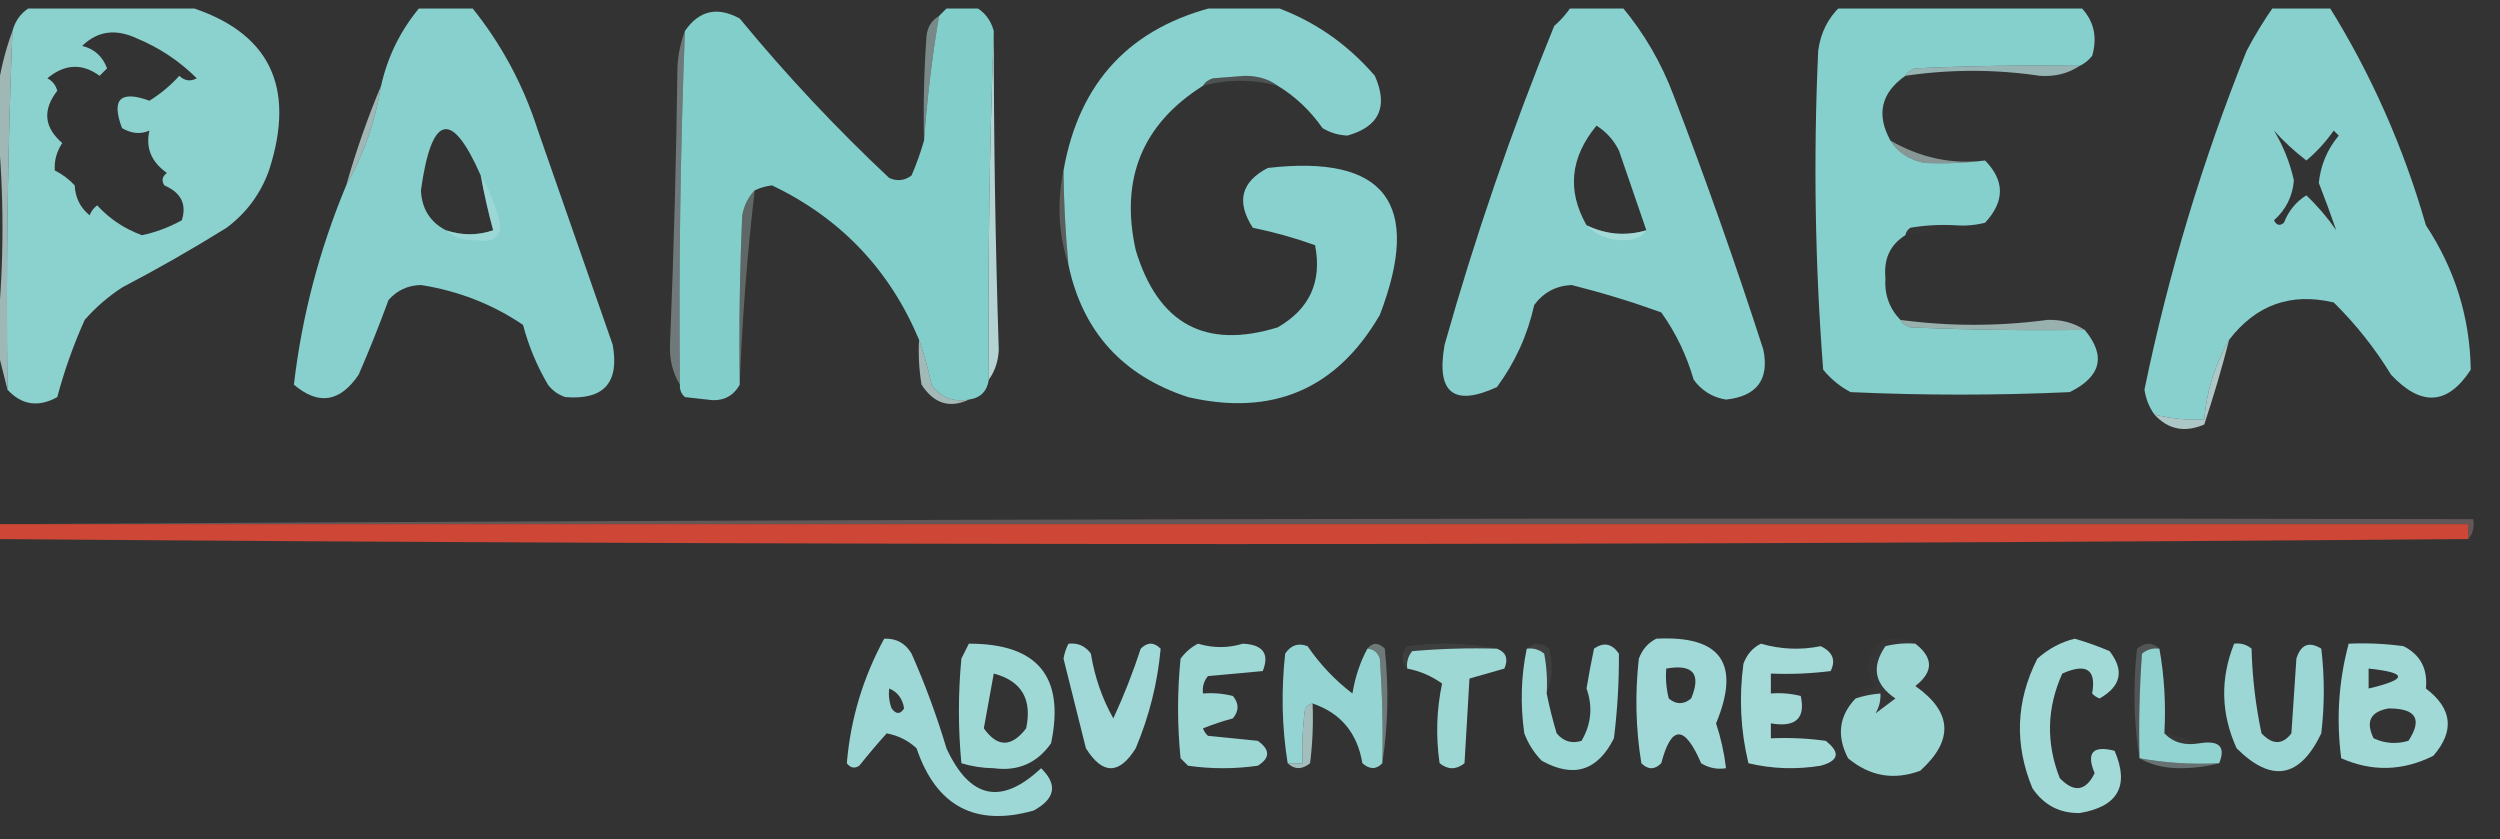 <svg width="146" height="49" viewBox="0 0 146 49" fill="none" xmlns="http://www.w3.org/2000/svg">
<rect x="0" y="0" width="146" height="49" fill="#333333" stroke="none"/>
<g id="logo-removebg-preview 1" clip-path="url(#clip0_857_41482)">
<g id="Group">
<path id="Vector" fill-rule="evenodd" clip-rule="evenodd" d="M24.582 0.354C25.551 0.354 26.521 0.354 27.491 0.354C29.248 2.511 30.558 4.935 31.418 7.627C32.873 11.8 34.328 15.97 35.782 20.136C36.183 22.354 35.261 23.372 33.018 23.191C32.602 23.055 32.263 22.813 32 22.464C31.353 21.364 30.868 20.2 30.545 18.973C28.752 17.763 26.764 16.987 24.582 16.645C23.822 16.662 23.192 16.953 22.691 17.518C22.153 18.988 21.572 20.442 20.945 21.882C19.857 23.49 18.596 23.684 17.164 22.464C17.631 18.463 18.649 14.584 20.218 10.827C21.234 9.042 21.913 7.103 22.255 5.009C22.649 3.26 23.424 1.708 24.582 0.354ZM28.073 10.245C28.277 11.351 28.519 12.418 28.8 13.445C27.895 13.758 26.973 13.758 26.036 13.445C25.117 12.968 24.632 12.192 24.582 11.118C25.203 6.661 26.367 6.37 28.073 10.245Z" fill="#87D0CD"/>
</g>
<g id="Group_2">
<path id="Vector_2" fill-rule="evenodd" clip-rule="evenodd" d="M91.782 0.354C92.752 0.354 93.722 0.354 94.691 0.354C96.001 1.912 97.019 3.658 97.746 5.591C99.625 10.49 101.37 15.435 102.982 20.427C103.331 22.167 102.604 23.137 100.8 23.336C100.011 23.208 99.38 22.82 98.909 22.173C98.5 20.748 97.87 19.439 97.018 18.245C95.298 17.623 93.552 17.09 91.782 16.645C90.871 16.689 90.144 17.076 89.6 17.809C89.208 19.571 88.48 21.171 87.418 22.609C84.884 23.764 83.866 22.939 84.364 20.136C86.152 13.803 88.285 7.597 90.764 1.518C91.164 1.168 91.503 0.78 91.782 0.354ZM96.146 13.445C94.962 13.799 93.799 13.702 92.655 13.155C91.505 11.14 91.699 9.2 93.237 7.336C93.806 7.699 94.243 8.184 94.546 8.791C95.08 10.348 95.613 11.899 96.146 13.445Z" fill="#88D0CD"/>
</g>
<g id="Group_3">
<path id="Vector_3" fill-rule="evenodd" clip-rule="evenodd" d="M107.491 0.354C112.146 0.354 116.8 0.354 121.455 0.354C122.271 1.153 122.513 2.123 122.182 3.264C121.976 3.52 121.733 3.714 121.455 3.845C118.253 3.797 115.053 3.845 111.855 3.991C111.588 4.072 111.394 4.217 111.273 4.427C109.853 5.426 109.562 6.686 110.4 8.209C110.852 8.924 111.53 9.361 112.436 9.518C113.598 9.568 114.762 9.519 115.927 9.373C117.085 10.551 117.085 11.763 115.927 13.009C115.353 13.153 114.772 13.202 114.182 13.155C113.304 13.107 112.431 13.155 111.564 13.3C111.402 13.411 111.305 13.557 111.273 13.736C110.39 14.29 110.003 15.114 110.109 16.209C110.037 17.176 110.328 18 110.982 18.682C111.104 18.892 111.297 19.037 111.564 19.118C114.956 19.264 118.35 19.312 121.746 19.264C123.005 20.776 122.714 21.988 120.873 22.9C116.606 23.094 112.34 23.094 108.073 22.9C107.455 22.574 106.922 22.137 106.473 21.591C105.995 15.411 105.898 9.205 106.182 2.973C106.314 1.933 106.75 1.06 107.491 0.354Z" fill="#85CFCC"/>
</g>
<g id="Group_4">
<path id="Vector_4" fill-rule="evenodd" clip-rule="evenodd" d="M132.8 0.354C133.867 0.354 134.933 0.354 136 0.354C138.475 4.328 140.366 8.595 141.673 13.155C143.374 15.735 144.247 18.547 144.291 21.591C142.947 23.661 141.396 23.758 139.636 21.882C138.696 20.343 137.581 18.937 136.291 17.664C133.788 17.072 131.751 17.8 130.182 19.845C129.355 21.261 128.87 22.813 128.727 24.5C127.738 24.546 126.768 24.449 125.818 24.209C125.518 23.798 125.324 23.314 125.236 22.755C126.634 15.983 128.622 9.389 131.2 2.973C131.683 2.057 132.217 1.184 132.8 0.354ZM132.8 7.627C133.363 8.252 133.993 8.834 134.691 9.373C135.285 8.876 135.819 8.294 136.291 7.627C136.388 7.724 136.485 7.821 136.582 7.918C135.913 8.722 135.525 9.643 135.418 10.682C135.782 11.616 136.122 12.537 136.436 13.445C135.921 12.703 135.339 12.024 134.691 11.409C134.088 11.78 133.652 12.313 133.382 13.009C133.14 13.209 132.946 13.161 132.8 12.864C133.498 12.244 133.886 11.468 133.964 10.536C133.731 9.492 133.343 8.522 132.8 7.627Z" fill="#87D0CD"/>
</g>
<g id="Group_5">
<path id="Vector_5" opacity="0.999" fill-rule="evenodd" clip-rule="evenodd" d="M1.891 0.354C4.897 0.354 7.903 0.354 10.909 0.354C15.714 1.818 17.314 5.018 15.709 9.954C15.221 11.315 14.397 12.43 13.236 13.3C11.247 14.537 9.211 15.701 7.127 16.791C6.318 17.318 5.591 17.948 4.945 18.682C4.281 20.167 3.748 21.67 3.345 23.191C2.236 23.804 1.267 23.658 0.436 22.755C0.351 15.765 0.448 8.783 0.727 1.809C0.905 1.147 1.293 0.662 1.891 0.354ZM4.8 2.682C5.691 1.807 6.758 1.662 8 2.245C9.324 2.796 10.488 3.572 11.491 4.573C11.117 4.772 10.778 4.723 10.473 4.427C9.949 5.003 9.367 5.487 8.727 5.882C7.02 5.261 6.487 5.795 7.127 7.482C7.679 7.805 8.212 7.853 8.727 7.627C8.494 8.628 8.834 9.452 9.745 10.1C9.469 10.309 9.42 10.551 9.6 10.827C10.576 11.251 10.915 11.93 10.618 12.864C9.886 13.269 9.11 13.56 8.291 13.736C7.274 13.366 6.401 12.784 5.673 11.991C5.471 12.144 5.326 12.338 5.236 12.573C4.687 12.129 4.396 11.547 4.364 10.827C4.028 10.466 3.64 10.175 3.2 9.954C3.16 9.392 3.305 8.859 3.636 8.354C2.573 7.438 2.476 6.42 3.345 5.3C3.253 4.966 3.059 4.724 2.764 4.573C3.776 3.73 4.794 3.682 5.818 4.427C5.964 4.282 6.109 4.136 6.254 3.991C5.989 3.288 5.504 2.852 4.8 2.682Z" fill="#8BD1CE"/>
</g>
<g id="Group_6">
<path id="Vector_6" fill-rule="evenodd" clip-rule="evenodd" d="M55.418 0.354C55.903 0.354 56.388 0.354 56.873 0.354C57.471 0.662 57.859 1.147 58.036 1.809C57.786 8.594 57.689 15.381 57.745 22.173C57.649 22.852 57.261 23.239 56.582 23.336C55.665 23.494 54.938 23.203 54.4 22.464C54.208 21.539 53.966 20.666 53.673 19.845C51.961 15.757 49.1 12.751 45.091 10.827C44.726 10.87 44.386 10.967 44.073 11.118C43.697 11.508 43.454 11.993 43.346 12.573C43.2 15.868 43.151 19.165 43.2 22.464C42.8 23.179 42.17 23.47 41.309 23.336C40.873 23.288 40.436 23.239 40 23.191C39.781 22.996 39.684 22.753 39.709 22.464C39.637 15.574 39.734 8.689 40 1.809C40.825 0.609 41.892 0.367 43.2 1.082C45.912 4.376 48.821 7.479 51.927 10.391C52.396 10.6 52.833 10.552 53.236 10.245C53.525 9.574 53.767 8.895 53.964 8.209C54.137 5.806 54.428 3.382 54.836 0.936C55.03 0.742 55.224 0.548 55.418 0.354Z" fill="#81CECB"/>
</g>
<g id="Group_7">
<path id="Vector_7" fill-rule="evenodd" clip-rule="evenodd" d="M71.127 0.354C72.194 0.354 73.26 0.354 74.327 0.354C76.651 1.158 78.639 2.515 80.291 4.427C81.086 6.229 80.553 7.393 78.691 7.918C78.167 7.896 77.682 7.75 77.236 7.482C76.515 6.454 75.643 5.63 74.618 5.009C74.117 4.631 73.486 4.437 72.727 4.427C72.097 4.476 71.467 4.524 70.836 4.573C70.57 4.654 70.376 4.799 70.254 5.009C66.71 7.247 65.401 10.447 66.327 14.609C67.627 18.918 70.391 20.422 74.618 19.118C76.489 18.042 77.216 16.442 76.8 14.318C75.619 13.897 74.407 13.557 73.163 13.3C72.186 11.786 72.477 10.623 74.036 9.809C80.897 9.015 83.079 11.875 80.582 18.391C78.059 22.729 74.326 24.329 69.382 23.191C65.559 21.939 63.231 19.37 62.4 15.482C62.222 13.645 62.126 11.802 62.109 9.954C63.023 4.774 66.029 1.574 71.127 0.354Z" fill="#89D1CE"/>
</g>
<g id="Group_8">
<path id="Vector_8" opacity="0.735" fill-rule="evenodd" clip-rule="evenodd" d="M121.455 3.845C120.784 4.295 120.008 4.489 119.127 4.427C116.507 4.04 113.889 4.04 111.273 4.427C111.395 4.217 111.588 4.072 111.855 3.991C115.053 3.845 118.253 3.797 121.455 3.845Z" fill="#BAE3E1"/>
</g>
<g id="Group_9">
<path id="Vector_9" opacity="0.481" fill-rule="evenodd" clip-rule="evenodd" d="M54.836 0.937C54.428 3.382 54.137 5.807 53.963 8.209C53.915 6.171 53.963 4.134 54.109 2.1C54.167 1.571 54.41 1.183 54.836 0.937Z" fill="#C3E7E5"/>
</g>
<g id="Group_10">
<path id="Vector_10" opacity="0.165" fill-rule="evenodd" clip-rule="evenodd" d="M74.618 5.009C73.163 4.621 71.709 4.621 70.254 5.009C70.376 4.799 70.57 4.654 70.836 4.573C71.467 4.524 72.097 4.476 72.727 4.427C73.486 4.437 74.117 4.631 74.618 5.009Z" fill="#D2EDEC"/>
</g>
<g id="Group_11">
<path id="Vector_11" opacity="0.727" fill-rule="evenodd" clip-rule="evenodd" d="M0.727 1.809C0.448 8.783 0.351 15.765 0.436 22.755C0.242 21.979 0.048 21.203 -0.146 20.427C-0.146 20.039 -0.146 19.651 -0.146 19.264C0.242 15.288 0.242 11.312 -0.146 7.336C-0.146 6.658 -0.146 5.979 -0.146 5.3C0.02 4.107 0.311 2.943 0.727 1.809Z" fill="#C7E9E7"/>
</g>
<g id="Group_12">
<path id="Vector_12" opacity="0.714" fill-rule="evenodd" clip-rule="evenodd" d="M22.255 5.009C21.913 7.103 21.234 9.043 20.218 10.828C20.789 8.823 21.468 6.883 22.255 5.009Z" fill="#CDEBEA"/>
</g>
<g id="Group_13">
<path id="Vector_13" opacity="0.384" fill-rule="evenodd" clip-rule="evenodd" d="M40 1.809C39.734 8.689 39.637 15.574 39.709 22.464C39.287 21.781 39.093 21.005 39.127 20.136C39.351 14.709 39.496 9.279 39.564 3.845C39.618 3.108 39.763 2.429 40 1.809Z" fill="#D1ECEB"/>
</g>
<g id="Group_14">
<path id="Vector_14" opacity="0.549" fill-rule="evenodd" clip-rule="evenodd" d="M110.4 8.209C112.167 9.225 114.01 9.613 115.927 9.373C114.762 9.519 113.598 9.568 112.436 9.518C111.53 9.361 110.851 8.924 110.4 8.209Z" fill="#CAEAE8"/>
</g>
<g id="Group_15">
<path id="Vector_15" opacity="0.225" fill-rule="evenodd" clip-rule="evenodd" d="M62.109 9.955C62.126 11.802 62.223 13.645 62.4 15.482C61.812 13.659 61.715 11.816 62.109 9.955Z" fill="#E4F4F3"/>
</g>
<g id="Group_16">
<path id="Vector_16" opacity="0.255" fill-rule="evenodd" clip-rule="evenodd" d="M28.073 10.246C28.497 10.953 28.836 11.729 29.091 12.573C29.436 13.731 29 14.216 27.782 14.027C27.088 14.068 26.507 13.874 26.036 13.446C26.973 13.758 27.894 13.758 28.8 13.446C28.519 12.418 28.277 11.351 28.073 10.246Z" fill="#D1EDEB"/>
</g>
<g id="Group_17">
<path id="Vector_17" opacity="0.01" fill-rule="evenodd" clip-rule="evenodd" d="M114.182 13.155C113.256 13.394 112.286 13.588 111.273 13.736C111.305 13.557 111.402 13.411 111.564 13.3C112.431 13.155 113.304 13.107 114.182 13.155Z" fill="#EDF8F7"/>
</g>
<g id="Group_18">
<path id="Vector_18" opacity="0.349" fill-rule="evenodd" clip-rule="evenodd" d="M92.654 13.155C93.798 13.702 94.962 13.799 96.145 13.446C95.903 13.809 95.515 14.003 94.982 14.027C94.043 14.072 93.267 13.781 92.654 13.155Z" fill="#D6EEED"/>
</g>
<g id="Group_19">
<path id="Vector_19" opacity="0.286" fill-rule="evenodd" clip-rule="evenodd" d="M44.073 11.118C43.631 14.923 43.34 18.705 43.2 22.464C43.151 19.165 43.2 15.868 43.345 12.573C43.454 11.993 43.696 11.509 44.073 11.118Z" fill="#CEEBEA"/>
</g>
<g id="Group_20">
<path id="Vector_20" opacity="0.688" fill-rule="evenodd" clip-rule="evenodd" d="M110.982 18.682C113.84 19.064 116.701 19.064 119.564 18.682C120.384 18.655 121.112 18.849 121.746 19.264C118.35 19.312 114.956 19.263 111.564 19.118C111.297 19.037 111.104 18.892 110.982 18.682Z" fill="#C5E8E6"/>
</g>
<g id="Group_21">
<path id="Vector_21" opacity="0.89" fill-rule="evenodd" clip-rule="evenodd" d="M58.037 1.809C58.032 7.93 58.129 14.136 58.328 20.427C58.299 21.096 58.105 21.678 57.746 22.173C57.689 15.382 57.786 8.594 58.037 1.809Z" fill="#C2E7E5"/>
</g>
<g id="Group_22">
<path id="Vector_22" opacity="0.728" fill-rule="evenodd" clip-rule="evenodd" d="M53.673 19.845C53.966 20.666 54.208 21.539 54.4 22.463C54.938 23.203 55.665 23.494 56.582 23.336C55.454 23.863 54.533 23.572 53.818 22.463C53.673 21.596 53.625 20.723 53.673 19.845Z" fill="#CDEBE9"/>
</g>
<g id="Group_23">
<path id="Vector_23" opacity="0.814" fill-rule="evenodd" clip-rule="evenodd" d="M130.182 19.845C129.757 21.509 129.272 23.157 128.727 24.791C127.59 25.281 126.62 25.087 125.818 24.209C126.768 24.449 127.738 24.546 128.727 24.5C128.87 22.813 129.355 21.261 130.182 19.845Z" fill="#C9E9E8"/>
</g>
<g id="Group_24">
<path id="Vector_24" opacity="0.255" fill-rule="evenodd" clip-rule="evenodd" d="M0.146 30.609C48.194 30.318 96.291 30.221 144.436 30.318C144.514 30.783 144.417 31.171 144.146 31.482C144.146 31.191 144.146 30.9 144.146 30.609C96.145 30.609 48.145 30.609 0.146 30.609Z" fill="#F0C0C0"/>
</g>
<g id="Group_25">
<path id="Vector_25" opacity="0.945" fill-rule="evenodd" clip-rule="evenodd" d="M-0.146 30.609C-0.049 30.609 0.048 30.609 0.145 30.609C48.145 30.609 96.145 30.609 144.145 30.609C144.145 30.9 144.145 31.191 144.145 31.482C96.077 31.869 47.98 31.869 -0.146 31.482C-0.146 31.191 -0.146 30.9 -0.146 30.609Z" fill="#D54736"/>
</g>
<g id="Group_26">
<path id="Vector_26" opacity="0.058" fill-rule="evenodd" clip-rule="evenodd" d="M87.418 37.882C85.767 37.834 84.118 37.882 82.473 38.027C82.229 38.321 82.132 38.661 82.182 39.045C81.803 38.643 81.803 38.206 82.182 37.736C83.98 37.498 85.725 37.547 87.418 37.882Z" fill="#EEF8F7"/>
</g>
<g id="Group_27">
<path id="Vector_27" opacity="0.995" fill-rule="evenodd" clip-rule="evenodd" d="M111.855 37.591C112.92 38.414 112.92 39.239 111.855 40.064C114.014 41.578 114.111 43.226 112.146 45.009C110.606 45.582 109.2 45.34 107.927 44.282C107.249 42.976 107.394 41.812 108.364 40.791C108.834 40.635 109.319 40.538 109.818 40.5C109.838 40.925 109.741 41.312 109.527 41.664C108.757 43.345 109.339 43.975 111.273 43.555C111.585 43.34 111.779 43.049 111.855 42.682C111.637 41.934 111.249 41.304 110.691 40.791C109.469 39.966 109.275 38.948 110.109 37.737C110.683 37.593 111.265 37.544 111.855 37.591ZM110.691 40.791C111.249 41.304 111.637 41.934 111.855 42.682C111.779 43.049 111.585 43.34 111.273 43.555C109.339 43.975 108.757 43.345 109.527 41.664C109.915 41.373 110.303 41.082 110.691 40.791Z" fill="#9DD8D5"/>
</g>
<g id="Group_28">
<path id="Vector_28" opacity="0.999" fill-rule="evenodd" clip-rule="evenodd" d="M51.636 37.3C52.336 37.269 52.869 37.56 53.236 38.173C54.03 39.97 54.708 41.813 55.273 43.7C56.638 46.658 58.481 47.046 60.8 44.864C61.779 45.821 61.634 46.645 60.364 47.337C56.955 48.297 54.675 47.085 53.527 43.7C53.037 43.245 52.456 42.954 51.782 42.827C51.249 43.419 50.716 44.05 50.182 44.718C49.906 44.898 49.663 44.849 49.455 44.573C49.67 42.005 50.397 39.581 51.636 37.3ZM51.927 40.209C52.417 40.408 52.708 40.796 52.8 41.373C52.575 41.725 52.333 41.725 52.073 41.373C51.93 40.997 51.882 40.609 51.927 40.209Z" fill="#9ED8D6"/>
</g>
<g id="Group_29">
<path id="Vector_29" opacity="0.999" fill-rule="evenodd" clip-rule="evenodd" d="M56.582 37.591C60.6 37.582 62.2 39.521 61.382 43.409C60.564 44.569 59.449 45.054 58.036 44.864C57.379 44.854 56.749 44.757 56.145 44.573C55.952 42.536 55.952 40.5 56.145 38.464C56.295 38.165 56.44 37.874 56.582 37.591ZM58.036 39.336C59.657 39.764 60.287 40.83 59.927 42.536C59.071 43.652 58.246 43.652 57.455 42.536C57.649 41.461 57.843 40.394 58.036 39.336Z" fill="#9FD9D6"/>
</g>
<g id="Group_30">
<path id="Vector_30" opacity="0.998" fill-rule="evenodd" clip-rule="evenodd" d="M79.854 37.882C80.218 37.904 80.46 38.099 80.582 38.464C80.727 40.498 80.775 42.534 80.727 44.573C80.376 44.946 79.988 44.946 79.563 44.573C79.268 42.804 78.299 41.641 76.654 41.082C76.475 41.114 76.329 41.211 76.218 41.373C76.073 42.435 76.025 43.502 76.073 44.573C75.782 44.573 75.491 44.573 75.2 44.573C74.864 42.492 74.815 40.358 75.054 38.173C75.384 37.675 75.82 37.53 76.363 37.737C77.085 38.797 77.957 39.718 78.982 40.5C79.139 39.544 79.43 38.672 79.854 37.882Z" fill="#94D4D2"/>
</g>
<g id="Group_31">
<path id="Vector_31" opacity="0.999" fill-rule="evenodd" clip-rule="evenodd" d="M96.727 37.3C100.506 37.103 101.67 38.751 100.218 42.245C100.5 43.1 100.695 43.973 100.8 44.864C100.28 44.947 99.795 44.85 99.346 44.573C98.381 42.326 97.606 42.326 97.018 44.573C96.63 44.961 96.243 44.961 95.855 44.573C95.526 42.551 95.477 40.514 95.709 38.464C95.91 37.925 96.249 37.537 96.727 37.3ZM97.309 39.045C98.878 38.77 99.363 39.352 98.764 40.791C98.326 41.154 97.889 41.154 97.455 40.791C97.311 40.217 97.262 39.635 97.309 39.045Z" fill="#A0D9D7"/>
</g>
<g id="Group_32">
<path id="Vector_32" opacity="0.998" fill-rule="evenodd" clip-rule="evenodd" d="M121.164 37.3C121.85 37.496 122.529 37.739 123.2 38.027C124.071 39.151 123.877 40.072 122.618 40.791C122.448 40.73 122.302 40.633 122.182 40.5C122.432 39.095 121.851 38.708 120.437 39.336C119.531 41.351 119.482 43.387 120.291 45.445C121.128 46.307 121.807 46.21 122.327 45.154C121.826 43.958 122.214 43.522 123.491 43.845C124.373 45.893 123.694 47.105 121.455 47.482C120.274 47.497 119.353 47.013 118.691 46.027C117.631 43.458 117.728 40.937 118.982 38.463C119.638 37.882 120.365 37.494 121.164 37.3Z" fill="#A2DAD7"/>
</g>
<g id="Group_33">
<path id="Vector_33" opacity="0.998" fill-rule="evenodd" clip-rule="evenodd" d="M126.109 37.882C126.397 39.474 126.494 41.123 126.4 42.827C126.917 43.364 127.596 43.557 128.436 43.409C129.605 43.217 129.993 43.604 129.6 44.573C128.021 44.655 126.47 44.558 124.945 44.282C124.897 42.243 124.945 40.207 125.091 38.173C125.385 37.929 125.724 37.832 126.109 37.882Z" fill="#90D3D0"/>
</g>
<g id="Group_34">
<path id="Vector_34" opacity="0.997" fill-rule="evenodd" clip-rule="evenodd" d="M137.163 37.591C138.235 37.543 139.301 37.591 140.363 37.736C141.351 38.234 141.788 39.058 141.673 40.209C143.215 41.38 143.361 42.689 142.109 44.136C140.328 45.032 138.534 45.081 136.727 44.282C136.431 42.002 136.576 39.771 137.163 37.591ZM138.327 39.045C140.618 39.284 140.618 39.672 138.327 40.209C138.327 39.821 138.327 39.433 138.327 39.045ZM139.491 41.373C141.095 41.365 141.483 41.995 140.654 43.263C139.956 43.47 139.278 43.422 138.618 43.118C138.141 42.142 138.432 41.561 139.491 41.373Z" fill="#A1D9D7"/>
</g>
<g id="Group_35">
<path id="Vector_35" opacity="0.997" fill-rule="evenodd" clip-rule="evenodd" d="M62.4 37.591C62.95 37.532 63.386 37.726 63.709 38.173C63.924 39.523 64.361 40.784 65.018 41.955C65.632 40.629 66.166 39.272 66.618 37.882C67.006 37.494 67.394 37.494 67.782 37.882C67.604 39.874 67.119 41.814 66.327 43.7C65.358 45.251 64.388 45.251 63.418 43.7C62.982 41.956 62.545 40.211 62.109 38.464C62.163 38.148 62.26 37.857 62.4 37.591Z" fill="#A0D9D7"/>
</g>
<g id="Group_36">
<path id="Vector_36" opacity="0.997" fill-rule="evenodd" clip-rule="evenodd" d="M69.963 37.591C70.846 37.856 71.719 37.856 72.582 37.591C73.761 37.645 74.149 38.178 73.745 39.191C72.679 39.288 71.612 39.385 70.545 39.482C70.302 39.776 70.205 40.115 70.254 40.5C70.844 40.453 71.426 40.501 72 40.645C72.363 41.08 72.363 41.516 72 41.955C71.408 42.112 70.826 42.306 70.254 42.536C70.315 42.707 70.412 42.852 70.545 42.973C71.515 43.069 72.485 43.167 73.454 43.264C74.183 43.782 74.183 44.267 73.454 44.718C72.097 44.912 70.739 44.912 69.382 44.718C69.236 44.573 69.091 44.427 68.945 44.282C68.751 42.342 68.751 40.403 68.945 38.464C69.232 38.081 69.571 37.79 69.963 37.591Z" fill="#9DD8D5"/>
</g>
<g id="Group_37">
<path id="Vector_37" opacity="0.999" fill-rule="evenodd" clip-rule="evenodd" d="M87.418 37.882C87.955 38.087 88.1 38.474 87.855 39.045C87.176 39.239 86.497 39.433 85.818 39.627C85.722 41.276 85.624 42.924 85.527 44.573C85.043 44.961 84.558 44.961 84.073 44.573C83.845 43.006 83.893 41.454 84.218 39.918C83.601 39.477 82.923 39.186 82.182 39.045C82.132 38.661 82.229 38.321 82.473 38.027C84.118 37.882 85.767 37.834 87.418 37.882Z" fill="#9DD8D5"/>
</g>
<g id="Group_38">
<path id="Vector_38" opacity="0.998" fill-rule="evenodd" clip-rule="evenodd" d="M89.163 37.882C89.548 37.832 89.888 37.929 90.182 38.173C90.326 38.943 90.375 39.718 90.327 40.5C90.484 41.282 90.678 42.058 90.909 42.827C91.307 43.3 91.792 43.445 92.363 43.264C92.932 42.287 93.029 41.269 92.654 40.209C92.781 39.43 92.927 38.654 93.091 37.882C93.654 37.486 94.139 37.583 94.545 38.173C94.555 39.819 94.458 41.467 94.254 43.118C93.297 45.021 91.891 45.458 90.036 44.427C89.588 43.968 89.248 43.434 89.018 42.827C88.78 41.126 88.828 39.477 89.163 37.882Z" fill="#9CD8D5"/>
</g>
<g id="Group_39">
<path id="Vector_39" opacity="0.06" fill-rule="evenodd" clip-rule="evenodd" d="M89.164 37.882C89.566 37.504 90.003 37.504 90.473 37.882C90.707 38.812 90.658 39.684 90.327 40.5C90.375 39.718 90.326 38.943 90.182 38.173C89.888 37.929 89.548 37.833 89.164 37.882Z" fill="#F2FAF9"/>
</g>
<g id="Group_40">
<path id="Vector_40" opacity="0.997" fill-rule="evenodd" clip-rule="evenodd" d="M102.836 37.591C103.999 37.925 105.162 37.974 106.327 37.736C107.03 38.069 107.224 38.554 106.909 39.191C105.75 39.336 104.586 39.385 103.418 39.336C103.418 39.724 103.418 40.112 103.418 40.5C104.008 40.453 104.59 40.501 105.164 40.645C105.448 41.959 104.867 42.493 103.418 42.245C103.418 42.536 103.418 42.827 103.418 43.118C104.489 43.07 105.556 43.118 106.618 43.264C107.491 43.942 107.394 44.427 106.327 44.718C104.896 44.951 103.49 44.903 102.109 44.573C101.648 42.665 101.551 40.726 101.818 38.755C102.019 38.216 102.358 37.828 102.836 37.591Z" fill="#A4DBD8"/>
</g>
<g id="Group_41">
<path id="Vector_41" opacity="0.998" fill-rule="evenodd" clip-rule="evenodd" d="M130.473 37.591C130.857 37.542 131.197 37.639 131.491 37.882C131.534 39.554 131.728 41.203 132.073 42.828C132.713 43.506 133.294 43.506 133.818 42.828C133.915 41.373 134.012 39.918 134.109 38.464C134.365 37.636 134.85 37.442 135.564 37.882C135.758 39.531 135.758 41.179 135.564 42.828C134.31 45.444 132.662 45.735 130.618 43.7C129.702 41.676 129.653 39.64 130.473 37.591Z" fill="#9CD7D5"/>
</g>
<g id="Group_42">
<path id="Vector_42" opacity="0.18" fill-rule="evenodd" clip-rule="evenodd" d="M126.109 37.882C125.724 37.833 125.385 37.929 125.091 38.173C124.945 40.207 124.897 42.243 124.945 44.282C124.609 42.2 124.561 40.067 124.8 37.882C125.27 37.504 125.706 37.504 126.109 37.882Z" fill="#DDF1F0"/>
</g>
<g id="Group_43">
<path id="Vector_43" opacity="0.02" fill-rule="evenodd" clip-rule="evenodd" d="M111.855 37.591C111.265 37.544 110.683 37.592 110.109 37.736C109.275 38.948 109.469 39.966 110.691 40.791C110.303 41.082 109.915 41.373 109.527 41.663C109.741 41.312 109.838 40.924 109.818 40.5C109.319 40.537 108.834 40.634 108.364 40.791C108.61 40.364 108.998 40.122 109.527 40.063C108.852 39.155 108.949 38.282 109.818 37.445C110.557 37.214 111.236 37.262 111.855 37.591Z" fill="#DDF1F0"/>
</g>
<g id="Group_44">
<path id="Vector_44" opacity="0.38" fill-rule="evenodd" clip-rule="evenodd" d="M79.855 37.882C80.158 37.506 80.497 37.506 80.873 37.882C81.112 40.164 81.064 42.394 80.727 44.573C80.775 42.534 80.727 40.498 80.582 38.464C80.46 38.098 80.218 37.904 79.855 37.882Z" fill="#CFEBEA"/>
</g>
<g id="Group_45">
<path id="Vector_45" opacity="0.026" fill-rule="evenodd" clip-rule="evenodd" d="M126.4 42.827C127.113 42.992 127.792 43.185 128.436 43.409C127.596 43.557 126.917 43.364 126.4 42.827Z" fill="#EEF8F7"/>
</g>
<g id="Group_46">
<path id="Vector_46" opacity="0.78" fill-rule="evenodd" clip-rule="evenodd" d="M76.655 41.082C76.703 42.25 76.654 43.413 76.509 44.573C76.039 44.951 75.603 44.951 75.2 44.573C75.491 44.573 75.782 44.573 76.073 44.573C76.025 43.502 76.073 42.435 76.218 41.373C76.33 41.211 76.475 41.114 76.655 41.082Z" fill="#C1E6E4"/>
</g>
<g id="Group_47">
<path id="Vector_47" opacity="0.337" fill-rule="evenodd" clip-rule="evenodd" d="M124.945 44.282C126.47 44.558 128.021 44.655 129.6 44.573C128.879 44.766 128.103 44.863 127.273 44.864C126.374 44.857 125.598 44.663 124.945 44.282Z" fill="#D1ECEB"/>
</g>
</g>
<defs>
<clipPath id="clip0_857_41482">
<rect width="145.455" height="48" fill="white" transform="translate(0 0.5)"/>
</clipPath>
</defs>
</svg>
